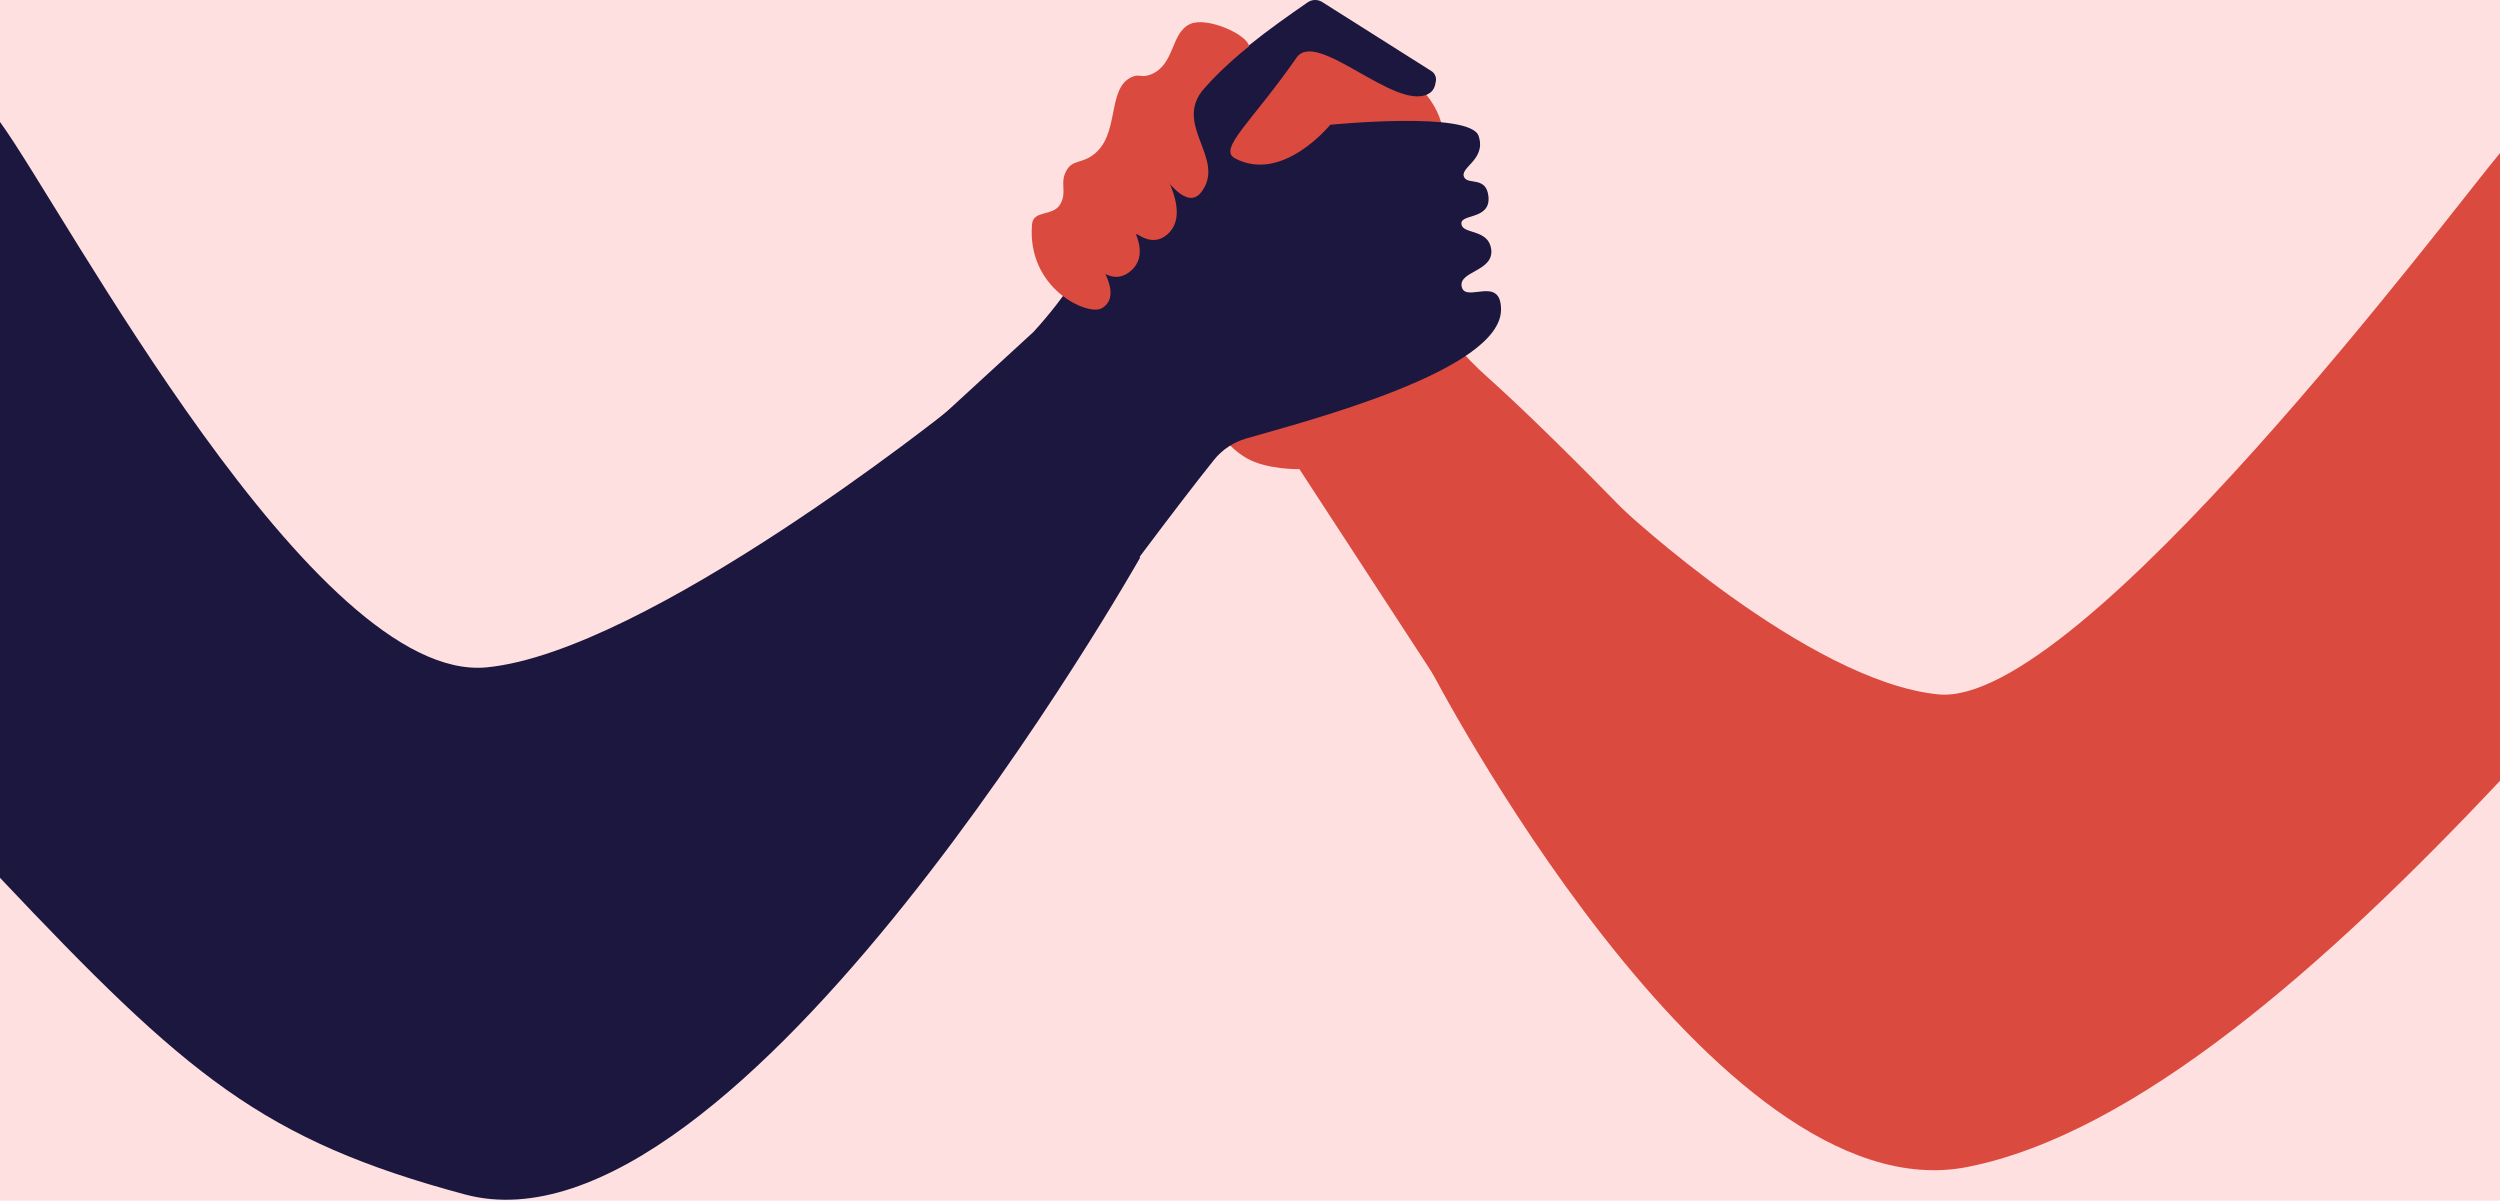 <?xml version="1.0" encoding="UTF-8"?>
<svg width="1366px" height="656px" viewBox="0 0 1366 656" version="1.1" xmlns="http://www.w3.org/2000/svg" xmlns:xlink="http://www.w3.org/1999/xlink">
    <!-- Generator: Sketch 51 (57462) - http://www.bohemiancoding.com/sketch -->
    <title>Artboard 1</title>
    <desc>Created with Sketch.</desc>
    <defs></defs>
    <g id="Artboard-1" stroke="none" stroke-width="1" fill="none" fill-rule="evenodd">
        <rect id="Rectangle" fill="#FFE0E0" x="0" y="0" width="1451" height="1024"></rect>
        <path d="M945,339.634 C930,322.634 855.632,244.404 812.51,205.856 C800.7,195.299 785.481,179.468 777.323,155.37 C765.137,119.374 800.197,91.329 784.973,60.522 C779.48,49.406 770.591,42.8 763.555,37.574 C756.942,32.66 733.738,15.421 710.011,20.745 C684.619,26.445 673.897,59.719 665.646,84.999 C648.177,138.516 640.091,226.22 680.944,250.22 C692.109,256.781 710.011,256.341 710.011,256.341 L836,449.634 L945,339.634 Z" id="Fill-1" fill="#DB4A3E"></path>
        <path d="M425,309.634 L564.676,181.379 C599.324,143.761 622.813,89.751 654.937,51.342 C671.444,31.605 693.074,16.107 714.486,1.284 C716.874,-0.367 720.019,-0.43 722.473,1.121 L782.127,38.834 C783.933,39.975 784.889,42.074 784.593,44.19 C784.18,47.148 783.326,49.785 780.384,51.342 C762.392,60.856 719.428,15.719 708.481,31.454 C684.004,66.641 665.238,81.453 674.825,86.528 C700.832,100.297 726.839,68.171 726.839,68.171 C726.839,68.171 803.331,60.522 807.921,74.29 C812.381,87.671 796.504,91.656 800.271,97.237 C802.689,100.82 812.092,96.537 813.274,107.181 C814.805,120.95 796.177,116.224 798.741,123.245 C800.416,127.829 813.463,125.513 814.805,136.249 C816.335,148.487 796.444,148.067 798.741,156.901 C800.988,165.542 820.159,150.216 820.159,169.139 C820.159,202.465 715.369,229.673 680.89,239.603 C673.953,241.602 667.807,245.681 663.296,251.319 C622.469,302.324 527,434.634 527,434.634 L425,309.634 Z" id="Fill-3" fill="#1C173F"></path>
        <path d="M0,66.633 C35,114.633 171.716,373.878 266,364.633 C353.396,356.064 519,223.633 519,223.633 L623,304.633 C623,304.633 403.522,692.786 254,652.633 C143.576,622.98 102,587.633 0,479.633 L0,66.633 Z" id="Fill-5" fill="#1C173F"></path>
        <path d="M1366,83.633 C1340,114.633 1136.327,386.981 1059.149,379.412 C987.609,372.398 886,277.633 886,277.633 L781,364.633 C781,364.633 936.028,665.105 1075,637.633 C1166.816,619.484 1271,527.633 1366,426.633 L1366,83.633 Z" id="Fill-7" fill="#DB4A3E"></path>
        <path d="M650.348,13.097 C639.541,17.946 642.115,35.273 628.93,40.633 C623.51,42.837 622.754,40.039 618.221,42.164 C604.409,48.635 612.317,74.188 596.803,84.999 C590.653,89.285 586.308,87.431 583.035,92.648 C578.574,99.758 583.411,104.838 579.21,111.771 C575.261,118.29 564.588,114.709 563.912,122.48 C560.852,157.666 594.509,172.964 602.158,168.375 C619.807,157.786 581.505,120.185 581.505,120.185 C581.505,120.185 600.539,163.797 618.221,147.722 C635.049,132.424 599.863,100.297 599.863,100.297 C599.863,100.297 621.281,143.133 638.109,127.835 C654.937,112.536 622.81,74.29 622.81,74.29 C622.81,74.29 644.712,120.56 656.467,104.887 C670.235,86.529 640.434,68.187 657.997,48.283 C669.471,35.279 682.474,25.335 682.474,25.335 C681.726,18.893 659.544,8.969 650.348,13.097 Z" id="Fill-9" fill="#DB4A3E"></path>
        <rect id="Rectangle-2" fill="#DB4A3E" fill-rule="nonzero" x="579" y="117" width="25" height="33"></rect>
        <rect id="Rectangle-2" fill="#DB4A3E" fill-rule="nonzero" x="598" y="95" width="25" height="33"></rect>
        <rect id="Rectangle-2" fill="#DB4A3E" fill-rule="nonzero" x="616" y="67" width="25" height="33"></rect>
    </g>
</svg>